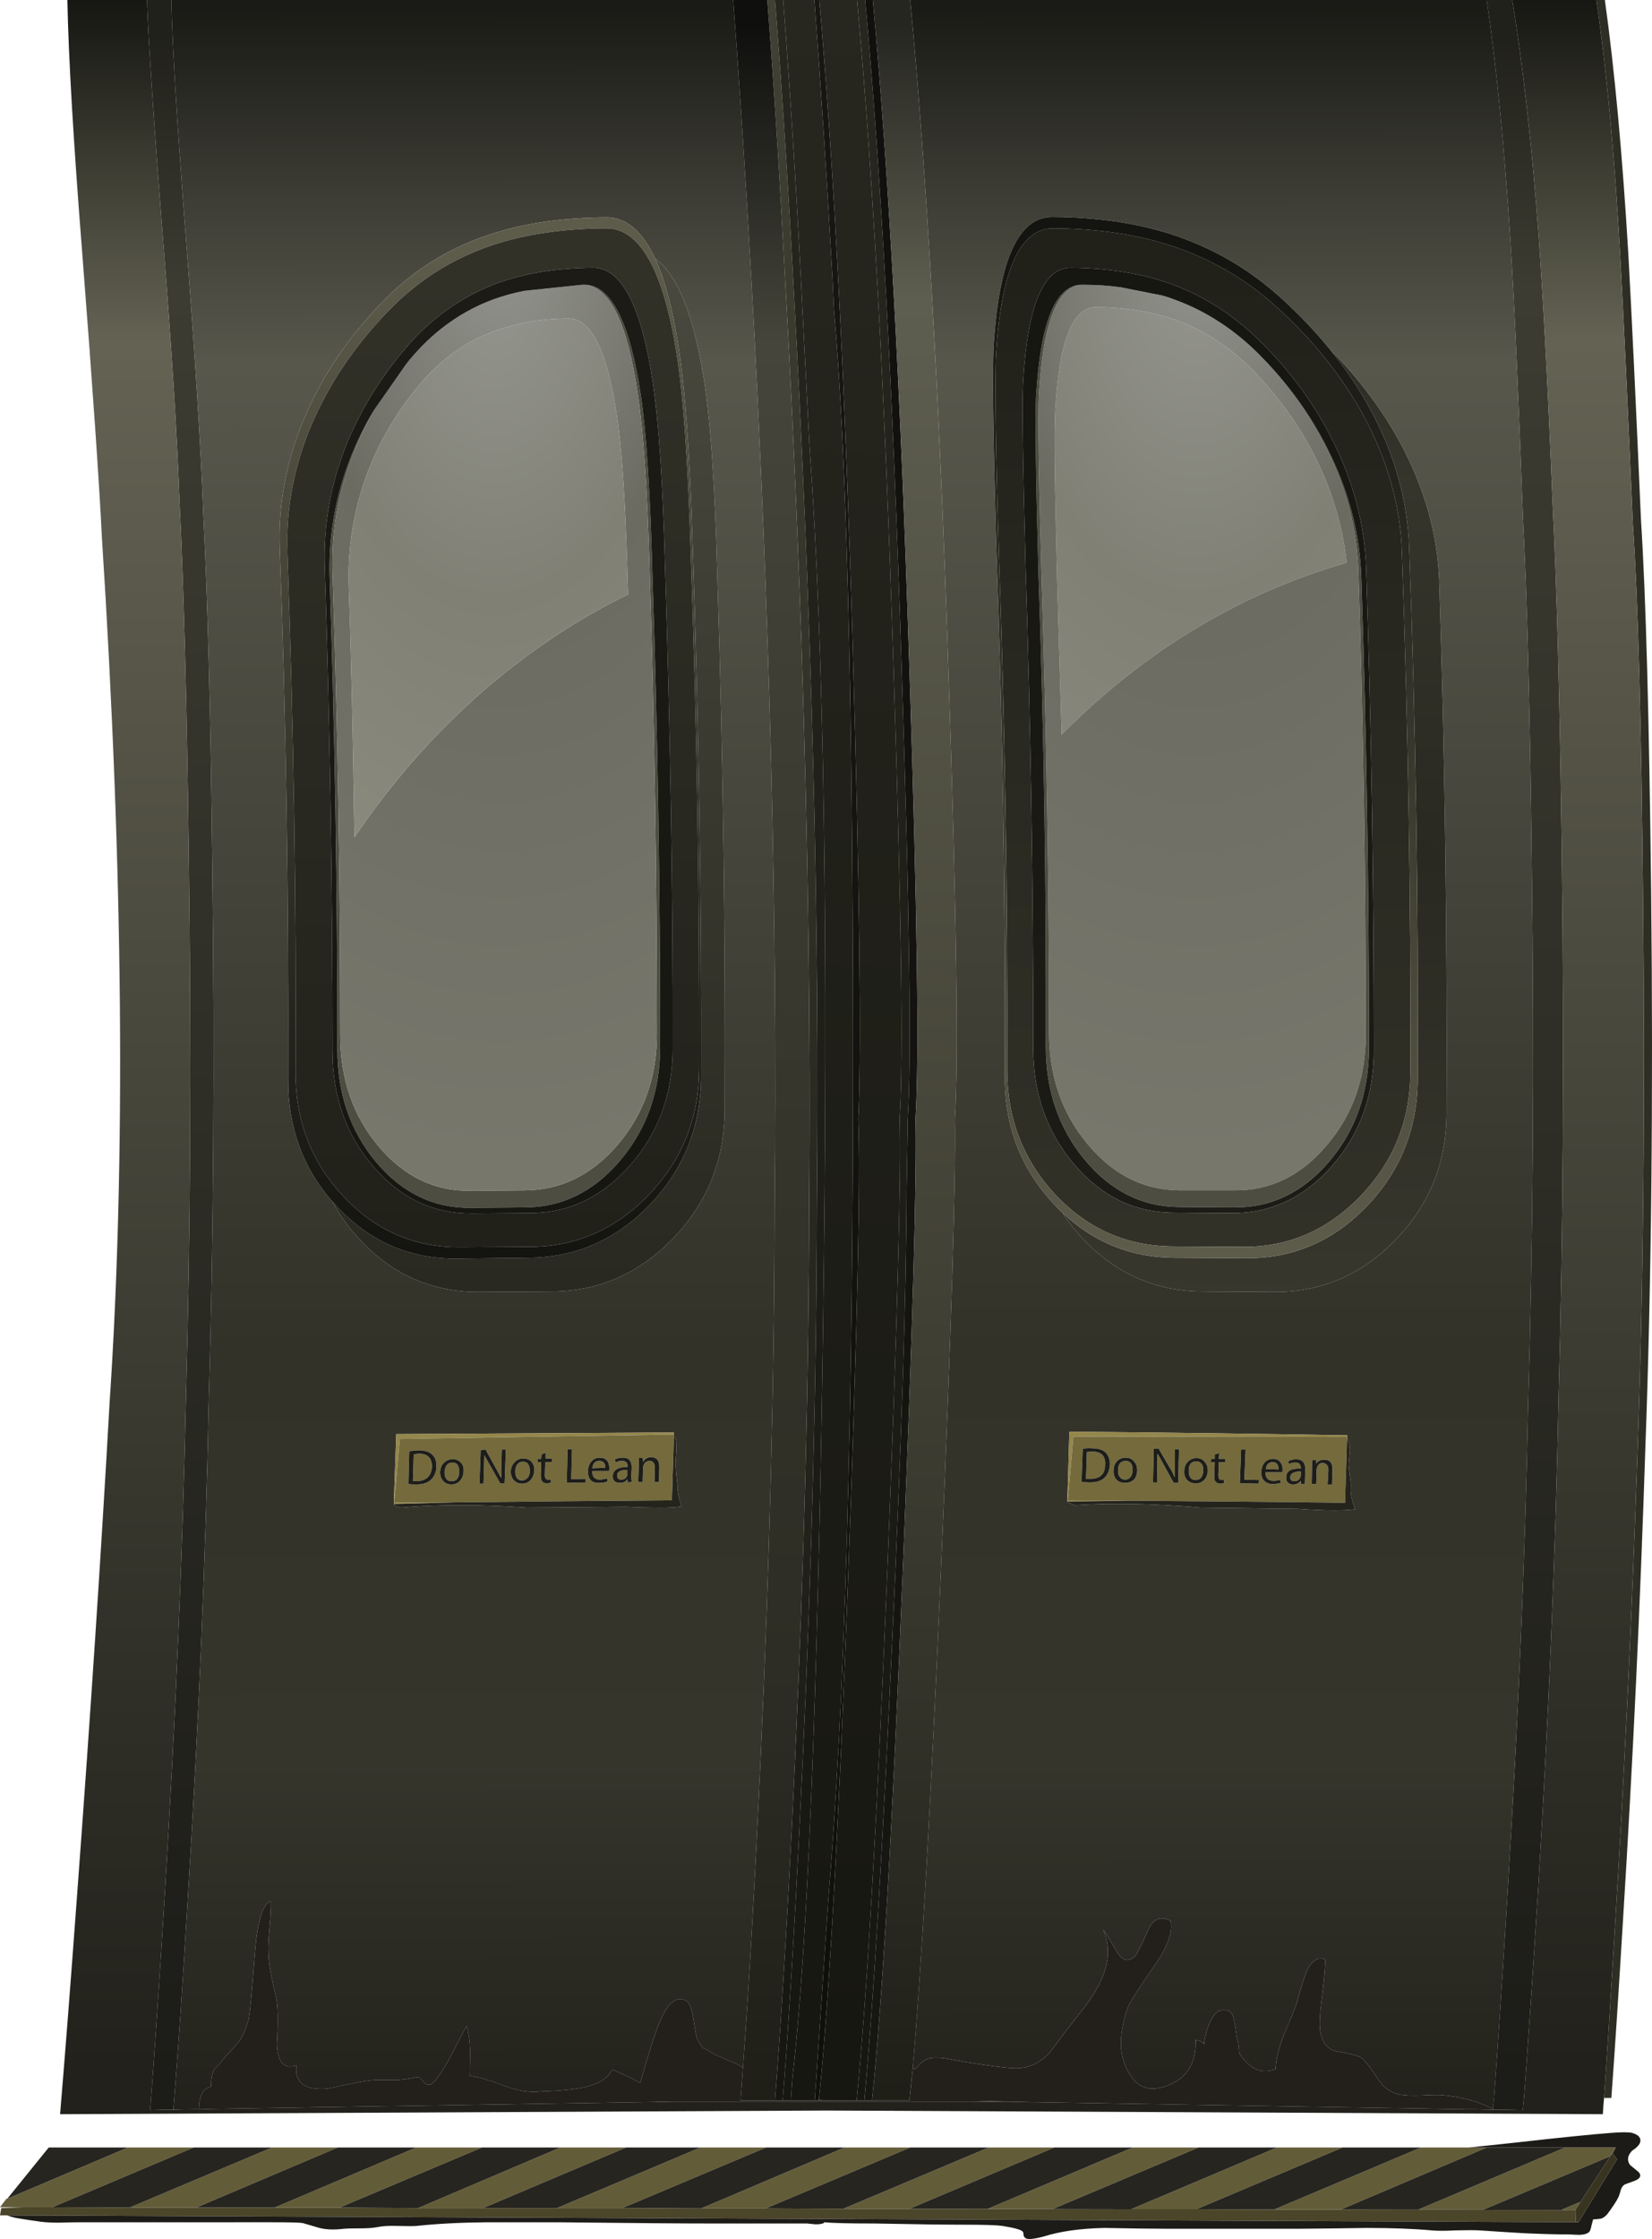 <?xml version="1.0" encoding="iso-8859-1"?>
<!-- Generator: Adobe Illustrator 16.0.0, SVG Export Plug-In . SVG Version: 6.00 Build 0)  -->
<!DOCTYPE svg PUBLIC "-//W3C//DTD SVG 1.1//EN" "http://www.w3.org/Graphics/SVG/1.1/DTD/svg11.dtd">
<svg version="1.1" id="FlashAICB" xmlns="http://www.w3.org/2000/svg" xmlns:xlink="http://www.w3.org/1999/xlink" x="0px" y="0px"
	 width="203.456px" height="275.563px" viewBox="0 0 203.456 275.563" style="enable-background:new 0 0 203.456 275.563;"
	 xml:space="preserve">
<g>
	<g>
		
			<linearGradient id="SVGID_1_" gradientUnits="userSpaceOnUse" x1="4.457" y1="-105.303" x2="256.832" y2="-105.303" gradientTransform="matrix(3.962358e-006 1 -1 -0.001 -1.710877e-004 2.222738e-004)">
			<stop  offset="0" style="stop-color:#21211B"/>
			<stop  offset="0.122" style="stop-color:#3D3C32"/>
			<stop  offset="1" style="stop-color:#1C1C18"/>
		</linearGradient>
		<path style="fill-rule:evenodd;clip-rule:evenodd;fill:url(#SVGID_1_);" d="M183.9,259.65v-0.101h-0.051
			c0.034-0.467,0.084-0.934,0.15-1.399c0.5-6.667,1.05-14.967,1.65-24.9c1.333-21.5,2.183-41.65,2.55-60.45
			c0.6-20,0.75-42.017,0.45-66.05c-0.2-18.5-0.567-32.933-1.101-43.3c-0.533-14.8-1.033-25.883-1.5-33.25
			c-0.733-11.733-1.717-21.8-2.95-30.2h3.15c1.333,8.233,2.417,17.9,3.25,29c0.6,8.433,1.167,19.267,1.7,32.5
			c0.533,10.567,0.916,25.15,1.149,43.75c0.301,24.3,0.167,46.55-0.399,66.75c-0.367,19-1.217,39.35-2.55,61.05
			c-0.634,10-1.2,18.367-1.7,25.101c-0.066,0.533-0.117,1.05-0.15,1.55C186.316,259.667,185.1,259.65,183.9,259.65z M21.1,0
			c0.133,5.9,0.733,15.683,1.8,29.35c1.133,14.533,1.85,25.9,2.15,34.1c0.534,10.367,0.9,24.8,1.1,43.3
			c0.3,24.033,0.15,46.066-0.45,66.1c-0.367,18.767-1.217,38.9-2.55,60.4c-0.633,10.7-1.233,19.5-1.8,26.4
			c-0.934,0-1.883,0.017-2.85,0.05c0.533-6.967,1.133-15.851,1.8-26.65c1.333-21.8,2.2-42.149,2.6-61.05
			c0.567-20.167,0.684-42.417,0.35-66.75C23.017,86.783,22.633,72.2,22.1,61.5c-0.3-8.233-1-19.217-2.1-32.95
			C18.933,14.917,18.3,5.4,18.1,0H21.1z"/>
		
			<linearGradient id="SVGID_2_" gradientUnits="userSpaceOnUse" x1="-272.53" y1="104.95" x2="-1.08" y2="104.95" gradientTransform="matrix(3.683920e-006 -1 1 -0.001 1.775378e-005 -2.660075e-004)">
			<stop  offset="0" style="stop-color:#1C1C16"/>
			<stop  offset="0.204" style="stop-color:#36352C"/>
			<stop  offset="0.392" style="stop-color:#333229"/>
			<stop  offset="0.839" style="stop-color:#57574C"/>
			<stop  offset="0.914" style="stop-color:#3D3D35"/>
			<stop  offset="1" style="stop-color:#1A1A16"/>
		</linearGradient>
		<path style="fill-rule:evenodd;clip-rule:evenodd;fill:url(#SVGID_2_);" d="M119.35,258.65l2.601-0.051
			c1.825,0.025,3.649,0.067,5.475,0.125L119.35,258.65z M24.5,259.6h-0.65c-0.833,0-1.667,0.017-2.5,0.051
			c0.566-6.9,1.167-15.7,1.8-26.4c1.333-21.5,2.184-41.634,2.55-60.4c0.6-20.033,0.75-42.066,0.45-66.1
			c-0.2-18.5-0.566-32.933-1.1-43.3c-0.3-8.2-1.017-19.567-2.15-34.1C21.833,15.683,21.233,5.9,21.1,0h69.2
			c0.8,10.633,1.55,22.183,2.25,34.65c2.267,40.9,3.217,78.817,2.85,113.75c-0.033,21.133-0.617,43.983-1.75,68.55
			c-0.667,14.6-1.383,27.116-2.15,37.55c-0.3-0.233-0.617-0.417-0.95-0.55c-1.867-0.8-2.833-1.233-2.9-1.3
			c-0.4-0.267-0.75-0.467-1.05-0.601c-0.167-0.1-0.417-0.483-0.75-1.149c-0.1-0.233-0.25-1.051-0.45-2.45
			c-0.2-1.2-0.467-1.917-0.8-2.15c-1.3-0.833-2.517,0.267-3.65,3.3c-0.6,1.634-1.3,3.884-2.1,6.75c-0.9-0.5-2.05-1.05-3.45-1.649
			c-0.533,1.166-1.883,1.934-4.05,2.3c-1.167,0.2-2.733,0.333-4.7,0.4c-1.4,0.166-2.917-0.067-4.55-0.7
			c-1.934-0.733-3.35-1.134-4.25-1.2c0.033-1.934,0.05-2.983,0.05-3.15c-0.033-1.166-0.183-2.166-0.45-3
			c-0.267,0.5-0.967,1.834-2.1,4c-1.1,1.967-1.883,3.034-2.35,3.2c-0.333,0.101-0.633-0.033-0.9-0.399
			c-0.3-0.367-0.55-0.534-0.75-0.5c-0.934,0.199-1.817,0.316-2.65,0.35c-0.534,0-1.383,0-2.55,0c-0.633,0-2.566,0.35-5.8,1.05
			c-2.8,0.233-4.083-0.717-3.85-2.85c-1.5,0.5-2.3-0.367-2.4-2.601c0.167-2.833,0.133-4.75-0.1-5.75c-0.3-1.267-0.5-2.183-0.6-2.75
			c-0.2-0.899-0.316-1.833-0.35-2.8c-0.033-0.666,0.017-1.717,0.15-3.149c0.133-1.434,0.183-2.5,0.15-3.2
			c-1,0.399-1.65,2.517-1.95,6.35c-0.367,4.934-0.633,7.7-0.8,8.3c-0.367,1.233-0.767,2.134-1.2,2.7
			c-0.3,0.367-0.883,1.017-1.75,1.95c-0.3,0.434-0.7,0.884-1.2,1.35c-0.3,0.467-0.45,1.2-0.45,2.2
			C25,257.033,24.5,257.967,24.5,259.6z M80.4,258.7c0.6-0.033,1.2-0.05,1.8-0.05h0.85L80.4,258.7z M112.1,0h71
			c1.233,8.4,2.217,18.467,2.95,30.2c0.467,7.367,0.967,18.45,1.5,33.25c0.533,10.367,0.9,24.8,1.101,43.3
			c0.3,24.033,0.149,46.05-0.45,66.05c-0.367,18.8-1.217,38.95-2.55,60.45c-0.601,9.934-1.15,18.233-1.65,24.9
			c-0.066,0.466-0.116,0.933-0.15,1.399c-1.699-0.899-3.783-1.467-6.25-1.7c-0.466-0.033-1.333-0.017-2.6,0.051
			c-1.1,0.033-1.95,0-2.55-0.101c-1.134-0.233-2.033-0.85-2.7-1.85c-0.9-1.4-1.6-2.3-2.1-2.7c-0.334-0.233-1.284-0.483-2.851-0.75
			c-1.133-0.167-1.85-0.9-2.149-2.2c-0.2-0.833-0.15-2.316,0.149-4.45c0.3-2.433,0.434-4,0.4-4.699c-0.934-0.367-1.7,0.149-2.3,1.55
			c-0.334,0.8-0.733,2.083-1.2,3.85c-0.3,0.834-0.816,2.101-1.55,3.8c-0.634,1.567-0.983,3-1.051,4.301
			c-1.366,0.5-2.55,0.233-3.55-0.801c-0.633-0.633-0.95-1.083-0.95-1.35c-0.033-0.733-0.116-1.267-0.25-1.6
			c-0.166-1.167-0.3-1.983-0.399-2.45c-0.167-0.8-0.667-1.15-1.5-1.05c-0.566,0.066-1.066,0.616-1.5,1.649
			c-0.367,0.834-0.584,1.684-0.65,2.55c-0.3-0.333-0.649-0.5-1.05-0.5c0.1,2.7-0.983,4.534-3.25,5.5c-2.2,0.9-3.816,0.467-4.85-1.3
			c-0.7-1.1-1.067-2.3-1.101-3.6c-0.033-1.233,0.217-2.7,0.75-4.4c0.233-0.7,1.351-2.483,3.351-5.35c1.633-2.3,2.3-4.15,2-5.55
			c-1.233-0.634-2.15-0.25-2.75,1.149c-0.9,2.033-1.483,3.15-1.75,3.351c-0.767,0.566-1.45,0.366-2.051-0.601
			c-1.066-1.8-1.649-2.75-1.75-2.85c0.834,1.833,0.801,3.816-0.1,5.95c-0.533,1.333-1.566,2.933-3.1,4.8
			c-0.9,1.133-2.034,2.616-3.4,4.45c-1.2,1.3-2.634,1.933-4.3,1.899c-1.033-0.033-3.017-0.283-5.95-0.75
			c-0.4-0.066-1.233-0.217-2.5-0.45c-1.134-0.166-1.967-0.116-2.5,0.15c-0.366,0.2-0.783,0.566-1.25,1.1
			c-0.134,0-0.25,0.017-0.35,0.051c1.1-12.534,2.267-33.134,3.5-61.801c1.267-29.333,1.833-47.733,1.699-55.2
			c0.467-6.933,0.2-25.383-0.8-55.35C115.667,48.5,114.1,21.067,112.1,0z M130.85,149.25c0.7,1.1,1.517,2.15,2.45,3.15
			c4.066,4.333,9,6.517,14.8,6.55l8.7,0.05c5.834,0.066,10.834-2.05,15-6.35c4.2-4.267,6.316-9.467,6.351-15.601
			c0.1-21.833-0.2-43.667-0.9-65.5c-0.2-5.8-1.8-11.483-4.8-17.05c-2.233-4.1-5.134-7.95-8.7-11.55
			c-1.767-2.167-3.75-4.25-5.95-6.25c-4-3.633-8.55-6.267-13.649-7.9c-4.267-1.367-9.117-2.066-14.551-2.1
			c-4.133,0-6.533,5.2-7.199,15.6c-0.2,2.767-0.101,11.017,0.3,24.75c0.767,21.8,1.116,43.617,1.05,65.45
			c-0.033,6.133,1.983,11.366,6.05,15.7C130.134,148.566,130.483,148.917,130.85,149.25z M131.5,184.8v0.101l0.85,0.35
			c4.534-0.3,9.7-0.2,15.5,0.3l12.101,0.15c3.166,0.233,5.483,0.25,6.95,0.05c-0.4-1-0.584-1.866-0.551-2.6
			c0.034-0.367,0-0.867-0.1-1.5c-0.1-0.7-0.15-1.217-0.15-1.551c0.067-0.699,0.117-1.233,0.15-1.6c0-0.667-0.116-1.134-0.35-1.4
			l0.05-0.449c-11.4-0.2-22.816-0.351-34.25-0.45l-0.25,8.6H131.5z M80.7,31.85c-1.6-3.434-3.617-5.133-6.05-5.1
			c-5.4,0.033-10.167,0.733-14.3,2.1c-4.9,1.6-9.167,4.217-12.8,7.85c-4.133,4.167-7.333,8.733-9.6,13.7
			c-2.534,5.533-3.7,11.217-3.5,17.05c0.767,20.533,1.117,42.35,1.05,65.45c-0.033,5.833,1.783,10.833,5.45,15
			c0.9,1.699,2.05,3.283,3.45,4.75c4.033,4.3,8.967,6.416,14.8,6.35l8.7-0.05c5.833-0.033,10.833-2.217,15-6.55
			c4.2-4.367,6.317-9.617,6.35-15.75c0.1-21.833-0.2-43.65-0.9-65.45c-0.267-11.1-0.833-19.35-1.7-24.75
			C85.383,38.617,83.4,33.75,80.7,31.85z M83,176.8v-0.25v-0.25l-34.2,0.2l-0.3,8.6h0.05c-0.033,0.034-0.033,0.084,0,0.15
			c0.267,0.167,0.567,0.267,0.9,0.3c4.566-0.399,9.716-0.399,15.45,0l12.15-0.1c1.534,0.066,2.684,0.1,3.45,0.1
			c1.433,0.033,2.583-0.017,3.45-0.149c-0.367-1-0.534-1.851-0.5-2.551c-0.167-1.333-0.25-2.366-0.25-3.1
			c0.066-0.667,0.1-1.184,0.1-1.55C83.333,177.5,83.233,177.033,83,176.8z"/>
		<path style="fill-rule:evenodd;clip-rule:evenodd;fill:#2E2E25;" d="M196.6,0h1.051c1.199,8.6,2.166,19.067,2.899,31.4
			c0.4,7.2,0.917,18.067,1.55,32.6c0.601,9.333,1.017,24.583,1.25,45.75c0.267,25.533,0.034,48.217-0.699,68.05
			c-0.634,19.634-1.551,39.05-2.75,58.25c-0.567,9.4-1.051,16.783-1.45,22.15h-0.9c0.367-5.2,0.8-11.967,1.3-20.3
			c1.2-19.367,2.134-38.934,2.801-58.7c0.733-20.101,0.966-42.95,0.699-68.55c-0.199-21.566-0.616-36.95-1.25-46.15
			c-0.633-14.667-1.149-25.617-1.55-32.85C198.85,19.117,197.866,8.567,196.6,0z"/>
		
			<linearGradient id="SVGID_3_" gradientUnits="userSpaceOnUse" x1="-254.255" y1="104.929" x2="2.245" y2="104.929" gradientTransform="matrix(3.898636e-006 -1 1 -0.001 -1.983168e-004 -2.669450e-004)">
			<stop  offset="0" style="stop-color:#22211B"/>
			<stop  offset="0.828" style="stop-color:#636253"/>
			<stop  offset="0.914" style="stop-color:#3B3B31"/>
			<stop  offset="1" style="stop-color:#12120F"/>
		</linearGradient>
		<path style="fill-rule:evenodd;clip-rule:evenodd;fill:url(#SVGID_3_);" d="M197.55,258.2c-0.066,0.7-0.116,1.366-0.149,2
			l-95.601-0.45L7.4,260.2c0.6-7.134,1.3-16.15,2.1-27.05c1.633-21.967,2.967-42.15,4-60.551c2-29.899,1.683-65.383-0.95-106.45
			c-0.333-6.8-1.133-18.367-2.4-34.7C9.05,17.55,8.433,7.067,8.3,0h9.8c0.2,5.4,0.833,14.917,1.9,28.55
			c1.1,13.733,1.8,24.717,2.1,32.95c0.533,10.7,0.917,25.283,1.15,43.75c0.333,24.333,0.217,46.583-0.35,66.75
			c-0.4,18.9-1.267,39.25-2.6,61.05c-0.667,10.8-1.267,19.684-1.8,26.65c0.967-0.033,1.917-0.05,2.85-0.05
			c0.833-0.034,1.667-0.051,2.5-0.051h0.65c0.433,0,0.883-0.017,1.35-0.05l54.55-0.85l2.65-0.05h36.3l8.075,0.074
			c0.608,0.006,1.217,0.014,1.825,0.025l51.6,0.85c0.301,0,0.601,0,0.9,0l2.15,0.051c1.199,0,2.416,0.017,3.649,0.05
			c0.033-0.5,0.084-1.017,0.15-1.55c0.5-6.733,1.066-15.101,1.7-25.101c1.333-21.7,2.183-42.05,2.55-61.05
			c0.566-20.2,0.7-42.45,0.399-66.75c-0.233-18.6-0.616-33.183-1.149-43.75c-0.533-13.233-1.101-24.067-1.7-32.5
			c-0.833-11.1-1.917-20.767-3.25-29h10.35c1.267,8.567,2.25,19.117,2.95,31.65c0.4,7.233,0.917,18.184,1.55,32.85
			c0.634,9.2,1.051,24.583,1.25,46.15c0.267,25.6,0.034,48.45-0.699,68.55c-0.667,19.767-1.601,39.333-2.801,58.7
			C198.35,246.233,197.917,253,197.55,258.2z"/>
		
			<linearGradient id="SVGID_4_" gradientUnits="userSpaceOnUse" x1="9.307" y1="-154.509" x2="252.607" y2="-154.509" gradientTransform="matrix(4.110152e-006 1 -1 -0.004 4.800530e-005 2.364602e-004)">
			<stop  offset="0" style="stop-color:#1C1C16"/>
			<stop  offset="0.204" style="stop-color:#36352C"/>
			<stop  offset="0.392" style="stop-color:#292921"/>
			<stop  offset="1" style="stop-color:#4F4F44"/>
		</linearGradient>
		<path style="fill-rule:evenodd;clip-rule:evenodd;fill:url(#SVGID_4_);" d="M163.75,42.95c3.566,3.6,6.467,7.45,8.7,11.55
			c3,5.567,4.6,11.25,4.8,17.05c0.7,21.833,1,43.667,0.9,65.5c-0.034,6.134-2.15,11.334-6.351,15.601
			c-4.166,4.3-9.166,6.416-15,6.35l-8.7-0.05c-5.8-0.033-10.733-2.217-14.8-6.55c-0.934-1-1.75-2.051-2.45-3.15
			c3.867,3.667,8.467,5.517,13.801,5.55l8.699,0.05c5.801,0.067,10.784-2.05,14.95-6.35c4.167-4.333,6.267-9.55,6.3-15.65
			c0.101-21.833-0.25-43.667-1.05-65.5c-0.2-5.8-1.8-11.467-4.8-17C167.35,47.783,165.684,45.317,163.75,42.95z"/>
		
			<radialGradient id="SVGID_5_" cx="-147.514" cy="-32.15" r="63.175" gradientTransform="matrix(-1 0 0.006 -1.73 0.083 -23.486)" gradientUnits="userSpaceOnUse">
			<stop  offset="0" style="stop-color:#94958E"/>
			<stop  offset="0.38" style="stop-color:#808075"/>
			<stop  offset="1" style="stop-color:#919183"/>
		</radialGradient>
		<path style="fill-rule:evenodd;clip-rule:evenodd;fill:url(#SVGID_5_);" d="M162.1,56.5c2.034,4.133,3.284,8.383,3.75,12.75
			c-13.166,3.8-24.866,10.85-35.1,21.15l-0.55-18.8c-0.3-11.733-0.384-18.667-0.25-20.8c0.434-8.7,2.116-13.033,5.05-13
			c3.833,0.034,7.25,0.617,10.25,1.75c3.566,1.367,6.767,3.567,9.6,6.6C157.816,49.283,160.233,52.733,162.1,56.5z"/>
		
			<radialGradient id="SVGID_6_" cx="-147.659" cy="-29.15" r="68.987" gradientTransform="matrix(-1 0 0.006 -1.649 0.071 -18.924)" gradientUnits="userSpaceOnUse">
			<stop  offset="0" style="stop-color:#94958E"/>
			<stop  offset="0.38" style="stop-color:#6B6B62"/>
			<stop  offset="1" style="stop-color:#77776C"/>
		</radialGradient>
		<path style="fill-rule:evenodd;clip-rule:evenodd;fill:url(#SVGID_6_);" d="M133.25,35.05c0.066,0,0.134,0,0.2,0
			c1.566,0,3.083,0.1,4.55,0.3l5.05,1c4.601,1.367,8.617,3.816,12.05,7.35c3.534,3.6,6.351,7.55,8.45,11.85
			c2.334,4.8,3.584,9.733,3.75,14.8c0.601,19,0.9,38,0.9,57c0,5.333-1.601,9.867-4.8,13.6c-3.167,3.767-6.983,5.616-11.45,5.55h-6.7
			c-4.434-0.033-8.217-1.95-11.35-5.75c-3.134-3.767-4.7-8.317-4.7-13.65c0-17.934-0.316-36.934-0.95-57
			c-0.333-11.934-0.434-19.117-0.3-21.55C128.45,39.717,130.217,35.217,133.25,35.05z M162.1,56.5
			c-1.866-3.767-4.283-7.217-7.25-10.35c-2.833-3.033-6.033-5.233-9.6-6.6c-3-1.133-6.417-1.716-10.25-1.75
			c-2.934-0.033-4.616,4.3-5.05,13c-0.134,2.133-0.05,9.067,0.25,20.8l0.55,18.8c10.233-10.3,21.934-17.35,35.1-21.15
			C165.384,64.883,164.134,60.633,162.1,56.5z"/>
		<path style="fill-rule:evenodd;clip-rule:evenodd;fill:#4E4D41;" d="M143.05,36.35c0.533,0.133,1.05,0.3,1.55,0.5
			c3.967,1.433,7.534,3.767,10.7,7c3.601,3.667,6.45,7.7,8.55,12.1c2.367,4.9,3.634,9.933,3.801,15.1
			c0.633,18.8,0.949,38.15,0.949,58.05c-0.033,5.433-1.666,10.05-4.899,13.85s-7.134,5.684-11.7,5.649l-6.8-0.05
			c-4.533-0.033-8.4-1.967-11.601-5.8c-3.199-3.867-4.8-8.517-4.8-13.95c0.066-19.333-0.233-38.683-0.899-58.05
			c-0.334-12.1-0.434-19.417-0.301-21.95c0.534-9.2,2.417-13.783,5.65-13.75c-3.033,0.167-4.8,4.667-5.3,13.5
			c-0.134,2.434-0.033,9.617,0.3,21.55c0.634,20.066,0.95,39.066,0.95,57c0,5.333,1.566,9.883,4.7,13.65
			c3.133,3.8,6.916,5.717,11.35,5.75h6.7c4.467,0.066,8.283-1.783,11.45-5.55c3.199-3.733,4.8-8.267,4.8-13.6c0-19-0.3-38-0.9-57
			c-0.166-5.067-1.416-10-3.75-14.8c-2.1-4.3-4.916-8.25-8.45-11.85C151.667,40.167,147.65,37.717,143.05,36.35z M71.95,35.05
			c3.3-0.033,5.633,4.567,7,13.8c0.667,4.633,1.133,11.95,1.4,21.95c0.633,18.867,0.95,38.217,0.95,58.05
			c0,5.433-1.633,10.083-4.9,13.95c-3.233,3.834-7.133,5.767-11.7,5.8l-6.8,0.051c-4.533,0.033-8.4-1.851-11.6-5.65
			c-3.167-3.8-4.75-8.417-4.75-13.85c0-19.833-0.316-39.183-0.95-58.05c-0.167-5.167,0.733-10.2,2.7-15.1
			c0.767-1.9,1.684-3.733,2.75-5.5c-0.933,1.633-1.75,3.333-2.45,5.1c-1.934,4.8-2.817,9.75-2.65,14.85
			c0.633,18.466,0.95,37.45,0.95,56.95c0,5.367,1.567,9.917,4.7,13.65c3.133,3.733,6.917,5.566,11.35,5.5l6.7-0.05
			c4.467-0.033,8.3-1.934,11.5-5.7c3.2-3.8,4.783-8.367,4.75-13.7c0-19-0.3-37.983-0.9-56.95c-0.267-9.767-0.75-16.967-1.45-21.6
			C77.283,39.75,75.083,35.25,71.95,35.05z"/>
		<linearGradient id="SVGID_7_" gradientUnits="userSpaceOnUse" x1="147.459" y1="148.662" x2="147.672" y2="37.437">
			<stop  offset="0" style="stop-color:#1C1B16"/>
			<stop  offset="1" style="stop-color:#171712"/>
		</linearGradient>
		<path style="fill-rule:evenodd;clip-rule:evenodd;fill:url(#SVGID_7_);" d="M133.25,35.05c-3.233-0.033-5.116,4.55-5.65,13.75
			c-0.133,2.534-0.033,9.85,0.301,21.95c0.666,19.367,0.966,38.717,0.899,58.05c0,5.434,1.601,10.083,4.8,13.95
			c3.2,3.833,7.067,5.767,11.601,5.8l6.8,0.05c4.566,0.034,8.467-1.85,11.7-5.649s4.866-8.417,4.899-13.85
			c0-19.9-0.316-39.25-0.949-58.05c-0.167-5.167-1.434-10.2-3.801-15.1c-2.1-4.4-4.949-8.434-8.55-12.1
			c-3.166-3.233-6.733-5.567-10.7-7c-0.5-0.2-1.017-0.367-1.55-0.5l-5.05-1c-1.467-0.2-2.983-0.3-4.55-0.3
			C133.384,35.05,133.316,35.05,133.25,35.05z M164.2,54.35c2.5,5.033,3.85,10.2,4.05,15.5c0.634,19.3,0.95,39.117,0.95,59.45
			c0,5.534-1.717,10.267-5.15,14.2c-3.434,3.9-7.55,5.833-12.35,5.8l-7.2-0.05c-4.8-0.033-8.866-2.017-12.2-5.95
			c-3.366-3.934-5.05-8.7-5.05-14.3c0-20.333-0.316-40.15-0.95-59.45c-0.333-12.633-0.434-20.133-0.3-22.5
			c0.533-9.433,2.5-14.133,5.9-14.1c4.466,0.033,8.483,0.667,12.05,1.9c4.166,1.467,7.916,3.85,11.25,7.15
			C159,45.767,162,49.883,164.2,54.35z"/>
		<linearGradient id="SVGID_8_" gradientUnits="userSpaceOnUse" x1="148.025" y1="152.775" x2="148.263" y2="32.926">
			<stop  offset="0" style="stop-color:#323128"/>
			<stop  offset="1" style="stop-color:#21211A"/>
		</linearGradient>
		<path style="fill-rule:evenodd;clip-rule:evenodd;fill:url(#SVGID_8_);" d="M167.95,51.2c2.934,5.433,4.5,10.983,4.7,16.65
			c0.767,21.367,1.116,42.733,1.05,64.1c-0.033,5.966-2.084,11.05-6.15,15.25c-4.066,4.233-8.934,6.316-14.6,6.25l-8.5-0.05
			c-5.7-0.034-10.533-2.167-14.5-6.4c-3.967-4.267-5.934-9.4-5.9-15.4c0.066-21.333-0.283-42.684-1.05-64.05
			c-0.4-13.4-0.5-21.483-0.3-24.25c0.633-10.167,2.983-15.233,7.05-15.2c5.3,0.033,10.033,0.717,14.2,2.05
			c4.967,1.567,9.416,4.133,13.35,7.7C161.767,41.917,165.316,46.367,167.95,51.2z M164.2,54.35c-2.2-4.467-5.2-8.583-9-12.35
			c-3.334-3.3-7.084-5.683-11.25-7.15c-3.566-1.233-7.584-1.867-12.05-1.9c-3.4-0.034-5.367,4.667-5.9,14.1
			c-0.134,2.367-0.033,9.867,0.3,22.5c0.634,19.3,0.95,39.117,0.95,59.45c0,5.6,1.684,10.366,5.05,14.3
			c3.334,3.934,7.4,5.917,12.2,5.95l7.2,0.05c4.8,0.033,8.916-1.899,12.35-5.8c3.434-3.934,5.15-8.667,5.15-14.2
			c0-20.333-0.316-40.15-0.95-59.45C168.05,64.55,166.7,59.383,164.2,54.35z"/>
		<linearGradient id="SVGID_9_" gradientUnits="userSpaceOnUse" x1="148.328" y1="154.15" x2="148.566" y2="31.651">
			<stop  offset="0" style="stop-color:#5D5B4A"/>
			<stop  offset="1" style="stop-color:#141410"/>
		</linearGradient>
		<path style="fill-rule:evenodd;clip-rule:evenodd;fill:url(#SVGID_9_);" d="M130.85,149.25c-0.366-0.333-0.716-0.684-1.05-1.05
			c-4.066-4.334-6.083-9.567-6.05-15.7c0.066-21.833-0.283-43.65-1.05-65.45c-0.4-13.733-0.5-21.983-0.3-24.75
			c0.666-10.4,3.066-15.6,7.199-15.6c5.434,0.033,10.284,0.733,14.551,2.1c5.1,1.633,9.649,4.267,13.649,7.9
			c2.2,2,4.184,4.083,5.95,6.25c1.934,2.367,3.6,4.833,5,7.4c3,5.533,4.6,11.2,4.8,17c0.8,21.833,1.15,43.667,1.05,65.5
			c-0.033,6.1-2.133,11.317-6.3,15.65c-4.166,4.3-9.149,6.417-14.95,6.35l-8.699-0.05
			C139.316,154.767,134.717,152.917,130.85,149.25z M167.95,51.2c-2.634-4.833-6.184-9.284-10.65-13.35
			c-3.934-3.567-8.383-6.133-13.35-7.7c-4.167-1.333-8.9-2.017-14.2-2.05c-4.066-0.033-6.417,5.033-7.05,15.2
			c-0.2,2.767-0.101,10.85,0.3,24.25c0.767,21.367,1.116,42.717,1.05,64.05c-0.033,6,1.934,11.133,5.9,15.4
			c3.967,4.233,8.8,6.366,14.5,6.4l8.5,0.05c5.666,0.066,10.533-2.017,14.6-6.25c4.066-4.2,6.117-9.284,6.15-15.25
			c0.066-21.367-0.283-42.733-1.05-64.1C172.45,62.183,170.884,56.633,167.95,51.2z"/>
		<path style="fill-rule:evenodd;clip-rule:evenodd;fill:#94874C;" d="M139.2,184.7c-2.467,0.033-5.033,0.066-7.7,0.1h-0.05
			l0.25-8.6c11.434,0.1,22.85,0.25,34.25,0.45l-0.05,0.449v-0.25l-33.7-0.05l-0.7,7.851C134.066,184.65,136.634,184.667,139.2,184.7
			z M83,176.55l-33.75,0.55l-0.7,7.851c2.534-0.033,5.067-0.05,7.6-0.05c-2.433,0.066-4.967,0.133-7.6,0.199H48.5l0.3-8.6l34.2-0.2
			V176.55z"/>
		<path style="fill-rule:evenodd;clip-rule:evenodd;fill:#746A3C;" d="M165.9,177.1l-0.25,7.851
			c-8.801-0.101-17.617-0.184-26.45-0.25c-2.566-0.033-5.134-0.05-7.7-0.05l0.7-7.851l33.7,0.05V177.1z M162.9,180.05
			c0.466,0.033,0.699,0.334,0.699,0.9l-0.1,1.75h0.55l0.05-1.8c0.034-0.834-0.3-1.25-1-1.25c-0.466,0-0.8,0.166-1,0.5v-0.45h-0.5
			l-0.05,2.95h0.55l0.051-1.801l0.05-0.25C162.333,180.233,162.566,180.05,162.9,180.05z M55.6,182.3
			c-0.567,0-0.85-0.383-0.85-1.149c0.067-0.767,0.383-1.15,0.95-1.15c0.566,0,0.85,0.366,0.85,1.1
			C56.55,181.9,56.233,182.3,55.6,182.3z M54.65,180.05c-0.267,0.267-0.417,0.65-0.45,1.15c0,0.434,0.133,0.8,0.4,1.1
			c0.267,0.267,0.6,0.4,1,0.4s0.733-0.134,1-0.4c0.3-0.3,0.467-0.7,0.5-1.2c0.033-0.466-0.083-0.833-0.35-1.1
			c-0.267-0.3-0.617-0.434-1.05-0.4C55.3,179.6,54.95,179.75,54.65,180.05z M53.2,179c-0.333-0.333-0.883-0.5-1.65-0.5l-1.15,0.1
			l-0.1,4.051c0.167,0.033,0.483,0.05,0.95,0.05c0.833,0,1.45-0.2,1.85-0.601c0.433-0.433,0.65-0.983,0.65-1.649
			C53.75,179.783,53.567,179.3,53.2,179z M50.95,179l0.6-0.1c1.1,0,1.65,0.533,1.65,1.6c-0.067,1.134-0.684,1.733-1.85,1.8
			l-0.5-0.05L50.95,179z M59.8,178.4l-0.6,0.05l-0.15,4.149h0.5l0.1-3.5l1.95,3.45h0.55l0.15-4.149h-0.5l-0.05,1.75
			c-0.033,0.6-0.033,1.166,0,1.699H61.7L59.8,178.4z M56.15,184.9c-2.533,0-5.066,0.017-7.6,0.05l0.7-7.851L83,176.55v0.25
			l-0.25,7.851C73.883,184.717,65.017,184.8,56.15,184.9z M147.35,179.85c0.567,0.034,0.851,0.417,0.851,1.15
			c-0.066,0.767-0.384,1.15-0.95,1.15s-0.85-0.384-0.85-1.15S146.717,179.85,147.35,179.85z M146.3,179.9
			c-0.3,0.3-0.45,0.683-0.45,1.149c-0.033,0.434,0.084,0.8,0.351,1.101c0.267,0.267,0.6,0.399,1,0.399
			c0.399,0.033,0.75-0.083,1.05-0.35s0.467-0.667,0.5-1.2c0-0.467-0.134-0.833-0.4-1.1c-0.233-0.301-0.566-0.45-1-0.45
			C146.95,179.45,146.6,179.6,146.3,179.9z M142.7,178.3H142.1l-0.1,4.15h0.5l0.05-3.45l0.05-0.05l1.95,3.55h0.55l0.101-4.15h-0.5
			v3.4l-0.05,0.05c-0.134-0.399-0.367-0.85-0.7-1.35L142.7,178.3z M150.15,178.85L149.6,179v0.55h-0.449l-0.051,0.4h0.5l-0.05,1.649
			c-0.033,0.367,0.017,0.617,0.15,0.75c0.166,0.167,0.366,0.25,0.6,0.25l0.45-0.05v-0.45l-0.3,0.051c-0.267,0-0.4-0.2-0.4-0.601
			l0.05-1.6h0.801v-0.4H150.1L150.15,178.85z M160.2,180.7v0.05c-1.2-0.066-1.8,0.3-1.8,1.1c-0.034,0.233,0.033,0.434,0.199,0.601
			c0.167,0.166,0.384,0.25,0.65,0.25c0.4,0,0.717-0.15,0.95-0.45l0.05,0.4h0.45l0.05-1.851c0-0.8-0.366-1.2-1.1-1.2
			c-0.4,0-0.733,0.084-1,0.25l0.1,0.351c0.167-0.134,0.434-0.2,0.8-0.2C159.983,180,160.2,180.233,160.2,180.7z M160.2,181.65
			l-0.05,0.149c-0.134,0.334-0.384,0.5-0.75,0.5c-0.334,0-0.5-0.166-0.5-0.5c0.033-0.467,0.466-0.7,1.3-0.7V181.65z M155.75,180
			c-0.267,0.3-0.4,0.684-0.4,1.15c-0.033,0.466,0.084,0.833,0.351,1.1s0.616,0.4,1.05,0.4c0.267,0,0.6-0.051,1-0.15l-0.1-0.4
			c-0.2,0.101-0.467,0.15-0.801,0.15c-0.666,0-1-0.35-1-1.05h2.101v-0.25c0.033-0.334-0.033-0.634-0.2-0.9
			c-0.2-0.333-0.517-0.5-0.95-0.5S156.017,179.7,155.75,180z M155.9,180.8c0.066-0.566,0.35-0.85,0.85-0.85
			c0.467,0,0.7,0.3,0.7,0.899L155.9,180.8z M153.4,178.4h-0.551l-0.149,4.149l2.3,0.05l0.05-0.449l-1.8-0.051L153.4,178.4z
			 M137.7,180.95c0-0.767,0.316-1.15,0.95-1.15c0.566,0,0.85,0.384,0.85,1.15c-0.066,0.767-0.384,1.149-0.95,1.149
			c-0.267,0-0.483-0.116-0.649-0.35C137.733,181.55,137.667,181.283,137.7,180.95z M140.05,180.95c0-0.467-0.133-0.834-0.399-1.101
			c-0.233-0.3-0.567-0.449-1-0.449c-0.434,0-0.784,0.133-1.051,0.399c-0.3,0.3-0.449,0.684-0.449,1.15
			c-0.034,0.467,0.083,0.85,0.35,1.149c0.267,0.267,0.6,0.4,1,0.4C139.5,182.5,140.017,181.983,140.05,180.95z M136.15,178.75
			c-0.334-0.333-0.884-0.5-1.65-0.5c-0.333-0.033-0.717-0.017-1.15,0.05L133.2,182.4l1,0.05c0.833,0,1.45-0.2,1.85-0.601
			c0.367-0.333,0.584-0.866,0.65-1.6C136.7,179.616,136.517,179.116,136.15,178.75z M133.85,178.7l0.65-0.05
			c1.134,0,1.667,0.533,1.6,1.6c0,1.167-0.6,1.75-1.8,1.75h-0.55L133.85,178.7z M64.3,182.2c-0.566,0-0.85-0.384-0.85-1.15
			c0.066-0.767,0.383-1.149,0.95-1.149c0.567,0,0.85,0.383,0.85,1.149c0,0.334-0.083,0.601-0.25,0.8
			C64.8,182.083,64.567,182.2,64.3,182.2z M64.45,179.5c-0.434,0-0.784,0.15-1.05,0.45c-0.3,0.267-0.467,0.649-0.5,1.149
			c0,0.434,0.133,0.801,0.4,1.101c0.267,0.267,0.6,0.399,1,0.399c0.4,0,0.733-0.133,1-0.399c0.3-0.3,0.467-0.7,0.5-1.2
			c0.034-0.434-0.083-0.8-0.35-1.1C65.217,179.634,64.883,179.5,64.45,179.5z M67.2,178.8l-0.5,0.2l-0.05,0.55H66.2v0.4h0.45
			l-0.05,1.6c0,0.4,0.066,0.667,0.2,0.8c0.1,0.134,0.284,0.2,0.55,0.2l0.5-0.05v-0.4H67.5c-0.267,0-0.4-0.183-0.4-0.55l0.05-1.6h0.8
			v-0.45H67.2V178.8z M76.5,182.1c-0.333,0-0.5-0.166-0.5-0.5c0-0.466,0.417-0.699,1.25-0.699v0.699
			C77.117,181.934,76.867,182.1,76.5,182.1z M80,179.8c0.433,0,0.65,0.3,0.65,0.9l-0.05,1.7h0.55l0.05-1.75
			c0.033-0.867-0.3-1.301-1-1.301c-0.467,0-0.8,0.2-1,0.601l-0.05-0.5H78.7l-0.1,2.95h0.55l0.05-1.801l0.05-0.25
			C79.383,179.983,79.633,179.8,80,179.8z M72.1,182.45V182l-1.75,0.05l0.1-3.7H69.9l-0.1,4.15L72.1,182.45z M73.8,179.8
			c0.5,0,0.75,0.283,0.75,0.851l-1.6,0.05C73.017,180.1,73.3,179.8,73.8,179.8z M75,181.05l0.05-0.25c0-0.934-0.4-1.399-1.2-1.399
			c-0.4,0-0.733,0.149-1,0.449c-0.267,0.301-0.417,0.684-0.45,1.15c0,1.066,0.483,1.566,1.45,1.5c0.4,0,0.733-0.066,1-0.2l-0.1-0.35
			c-0.4,0.1-0.683,0.149-0.85,0.149c-0.667,0-0.983-0.35-0.95-1.05H75z M75.7,179.65l0.15,0.35c0.167-0.134,0.417-0.2,0.75-0.2
			c0.467,0,0.7,0.217,0.7,0.65l-0.05,0.1c-1.133,0-1.733,0.367-1.8,1.101c0,0.566,0.3,0.85,0.9,0.85c0.433,0,0.733-0.15,0.9-0.45
			l0.05,0.4l0.5-0.05l-0.05-0.7l0.05-1.101c0-0.8-0.367-1.199-1.1-1.199C76.3,179.4,75.967,179.483,75.7,179.65z"/>
		<path style="fill-rule:evenodd;clip-rule:evenodd;fill:#24241D;" d="M139.2,184.7c8.833,0.066,17.649,0.149,26.45,0.25l0.25-7.851
			c0.233,0.267,0.35,0.733,0.35,1.4c-0.033,0.366-0.083,0.9-0.15,1.6c0,0.334,0.051,0.851,0.15,1.551c0.1,0.633,0.134,1.133,0.1,1.5
			c-0.033,0.733,0.15,1.6,0.551,2.6c-1.467,0.2-3.784,0.184-6.95-0.05l-12.101-0.15c-5.8-0.5-10.966-0.6-15.5-0.3l-0.85-0.35V184.8
			C134.167,184.767,136.733,184.733,139.2,184.7z M48.55,185.1c2.633-0.066,5.167-0.133,7.6-0.199
			c8.867-0.101,17.733-0.184,26.6-0.25L83,176.8c0.233,0.233,0.333,0.7,0.3,1.4c0,0.366-0.033,0.883-0.1,1.55
			c0,0.733,0.083,1.767,0.25,3.1c-0.034,0.7,0.133,1.551,0.5,2.551c-0.867,0.133-2.017,0.183-3.45,0.149
			c-0.767,0-1.917-0.033-3.45-0.1l-12.15,0.1c-5.733-0.399-10.883-0.399-15.45,0c-0.333-0.033-0.633-0.133-0.9-0.3
			C48.517,185.184,48.517,185.134,48.55,185.1z"/>
		<path style="fill-rule:evenodd;clip-rule:evenodd;fill:#1D1D19;" d="M162.9,180.05c-0.334,0-0.567,0.184-0.7,0.55l-0.05,0.25
			l-0.051,1.801h-0.55l0.05-2.95h0.5v0.45c0.2-0.334,0.534-0.5,1-0.5c0.7,0,1.034,0.416,1,1.25l-0.05,1.8h-0.55l0.1-1.75
			C163.6,180.384,163.366,180.083,162.9,180.05z M59.8,178.4l1.9,3.449h0.05c-0.033-0.533-0.033-1.1,0-1.699l0.05-1.75h0.5
			l-0.15,4.149H61.6l-1.95-3.45l-0.1,3.5h-0.5l0.15-4.149L59.8,178.4z M50.95,179l-0.1,3.25l0.5,0.05
			c1.167-0.066,1.783-0.666,1.85-1.8c0-1.066-0.55-1.6-1.65-1.6L50.95,179z M53.2,179c0.367,0.3,0.55,0.783,0.55,1.45
			c0,0.666-0.217,1.217-0.65,1.649c-0.4,0.4-1.017,0.601-1.85,0.601c-0.467,0-0.783-0.017-0.95-0.05l0.1-4.051l1.15-0.1
			C52.317,178.5,52.867,178.667,53.2,179z M54.65,180.05c0.3-0.3,0.65-0.45,1.05-0.45c0.433-0.033,0.783,0.101,1.05,0.4
			c0.267,0.267,0.383,0.634,0.35,1.1c-0.033,0.5-0.2,0.9-0.5,1.2c-0.267,0.267-0.6,0.4-1,0.4s-0.733-0.134-1-0.4
			c-0.267-0.3-0.4-0.666-0.4-1.1C54.233,180.7,54.383,180.316,54.65,180.05z M55.6,182.3c0.633,0,0.95-0.399,0.95-1.2
			c0-0.733-0.283-1.1-0.85-1.1c-0.567,0-0.883,0.384-0.95,1.15C54.75,181.917,55.033,182.3,55.6,182.3z M75.7,179.65
			c0.267-0.167,0.6-0.25,1-0.25c0.733,0,1.1,0.399,1.1,1.199l-0.05,1.101l0.05,0.7l-0.5,0.05l-0.05-0.4
			c-0.167,0.3-0.467,0.45-0.9,0.45c-0.6,0-0.9-0.283-0.9-0.85c0.066-0.733,0.667-1.101,1.8-1.101l0.05-0.1
			c0-0.434-0.233-0.65-0.7-0.65c-0.333,0-0.583,0.066-0.75,0.2L75.7,179.65z M75,181.05h-2.05c-0.034,0.7,0.283,1.05,0.95,1.05
			c0.167,0,0.45-0.05,0.85-0.149l0.1,0.35c-0.267,0.134-0.6,0.2-1,0.2c-0.967,0.066-1.45-0.434-1.45-1.5
			c0.033-0.467,0.184-0.85,0.45-1.15c0.267-0.3,0.6-0.449,1-0.449c0.8,0,1.2,0.466,1.2,1.399L75,181.05z M73.8,179.8
			c-0.5,0-0.783,0.3-0.85,0.9l1.6-0.05C74.55,180.083,74.3,179.8,73.8,179.8z M72.1,182.45l-2.3,0.05l0.1-4.15h0.55l-0.1,3.7
			L72.1,182V182.45z M80,179.8c-0.367,0-0.617,0.184-0.75,0.55l-0.05,0.25l-0.05,1.801H78.6l0.1-2.95h0.45l0.05,0.5
			c0.2-0.4,0.533-0.601,1-0.601c0.7,0,1.033,0.434,1,1.301l-0.05,1.75H80.6l0.05-1.7C80.65,180.1,80.433,179.8,80,179.8z
			 M76.5,182.1c0.367,0,0.617-0.166,0.75-0.5V180.9c-0.833,0-1.25,0.233-1.25,0.699C76,181.934,76.167,182.1,76.5,182.1z
			 M67.2,178.8v0.7h0.75v0.45h-0.8l-0.05,1.6c0,0.367,0.133,0.55,0.4,0.55h0.35v0.4l-0.5,0.05c-0.267,0-0.45-0.066-0.55-0.2
			c-0.133-0.133-0.2-0.399-0.2-0.8l0.05-1.6H66.2v-0.4h0.45L66.7,179L67.2,178.8z M64.45,179.5c0.433,0,0.767,0.134,1,0.4
			c0.267,0.3,0.383,0.666,0.35,1.1c-0.033,0.5-0.2,0.9-0.5,1.2c-0.267,0.267-0.6,0.399-1,0.399c-0.4,0-0.733-0.133-1-0.399
			c-0.267-0.3-0.4-0.667-0.4-1.101c0.033-0.5,0.2-0.883,0.5-1.149C63.667,179.65,64.017,179.5,64.45,179.5z M64.3,182.2
			c0.267,0,0.5-0.117,0.7-0.351c0.167-0.199,0.25-0.466,0.25-0.8c0-0.767-0.283-1.149-0.85-1.149c-0.566,0-0.883,0.383-0.95,1.149
			C63.45,181.816,63.733,182.2,64.3,182.2z M133.85,178.7l-0.1,3.3h0.55c1.2,0,1.8-0.583,1.8-1.75c0.067-1.066-0.466-1.6-1.6-1.6
			L133.85,178.7z M136.15,178.75c0.366,0.366,0.55,0.866,0.55,1.5c-0.066,0.733-0.283,1.267-0.65,1.6
			c-0.399,0.4-1.017,0.601-1.85,0.601l-1-0.05l0.149-4.101c0.434-0.066,0.817-0.083,1.15-0.05
			C135.267,178.25,135.816,178.417,136.15,178.75z M140.05,180.95c-0.033,1.033-0.55,1.55-1.55,1.55c-0.4,0-0.733-0.134-1-0.4
			c-0.267-0.3-0.384-0.683-0.35-1.149c0-0.467,0.149-0.851,0.449-1.15c0.267-0.267,0.617-0.399,1.051-0.399
			c0.433,0,0.767,0.149,1,0.449C139.917,180.116,140.05,180.483,140.05,180.95z M137.7,180.95c-0.033,0.333,0.033,0.6,0.2,0.8
			c0.166,0.233,0.383,0.35,0.649,0.35c0.566,0,0.884-0.383,0.95-1.149c0-0.767-0.283-1.15-0.85-1.15
			C138.017,179.8,137.7,180.184,137.7,180.95z M153.4,178.4l-0.15,3.699l1.8,0.051L155,182.6l-2.3-0.05l0.149-4.149H153.4z
			 M155.9,180.8l1.55,0.05c0-0.6-0.233-0.899-0.7-0.899C156.25,179.95,155.967,180.233,155.9,180.8z M155.75,180
			c0.267-0.3,0.616-0.45,1.05-0.45s0.75,0.167,0.95,0.5c0.167,0.267,0.233,0.566,0.2,0.9v0.25h-2.101c0,0.7,0.334,1.05,1,1.05
			c0.334,0,0.601-0.05,0.801-0.15l0.1,0.4c-0.4,0.1-0.733,0.15-1,0.15c-0.434,0-0.783-0.134-1.05-0.4s-0.384-0.634-0.351-1.1
			C155.35,180.684,155.483,180.3,155.75,180z M160.2,181.65V181.1c-0.834,0-1.267,0.233-1.3,0.7c0,0.334,0.166,0.5,0.5,0.5
			c0.366,0,0.616-0.166,0.75-0.5L160.2,181.65z M160.2,180.7c0-0.467-0.217-0.7-0.65-0.7c-0.366,0-0.633,0.066-0.8,0.2l-0.1-0.351
			c0.267-0.166,0.6-0.25,1-0.25c0.733,0,1.1,0.4,1.1,1.2l-0.05,1.851h-0.45l-0.05-0.4c-0.233,0.3-0.55,0.45-0.95,0.45
			c-0.267,0-0.483-0.084-0.65-0.25c-0.166-0.167-0.233-0.367-0.199-0.601c0-0.8,0.6-1.166,1.8-1.1V180.7z M150.15,178.85l-0.051,0.7
			h0.801v0.4H150.1l-0.05,1.6c0,0.4,0.134,0.601,0.4,0.601l0.3-0.051v0.45l-0.45,0.05c-0.233,0-0.434-0.083-0.6-0.25
			c-0.134-0.133-0.184-0.383-0.15-0.75l0.05-1.649h-0.5l0.051-0.4h0.449V179L150.15,178.85z M142.7,178.3l1.25,2.15
			c0.333,0.5,0.566,0.95,0.7,1.35l0.05-0.05v-3.4h0.5l-0.101,4.15h-0.55l-1.95-3.55l-0.05,0.05l-0.05,3.45H142l0.1-4.15H142.7z
			 M146.3,179.9c0.3-0.301,0.65-0.45,1.05-0.45c0.434,0,0.767,0.149,1,0.45c0.267,0.267,0.4,0.633,0.4,1.1
			c-0.033,0.533-0.2,0.934-0.5,1.2s-0.65,0.383-1.05,0.35c-0.4,0-0.733-0.133-1-0.399c-0.267-0.301-0.384-0.667-0.351-1.101
			C145.85,180.583,146,180.2,146.3,179.9z M147.35,179.85c-0.633,0-0.949,0.384-0.949,1.15s0.283,1.15,0.85,1.15
			s0.884-0.384,0.95-1.15C148.2,180.267,147.917,179.884,147.35,179.85z"/>
		
			<linearGradient id="SVGID_10_" gradientUnits="userSpaceOnUse" x1="-62.709" y1="-108.763" x2="252.565" y2="-108.763" gradientTransform="matrix(3.171834e-006 1 -1 -0.004 2.695149e-004 1.327409e-004)">
			<stop  offset="0" style="stop-color:#2B2A22"/>
			<stop  offset="1" style="stop-color:#171712"/>
		</linearGradient>
		<path style="fill-rule:evenodd;clip-rule:evenodd;fill:url(#SVGID_10_);" d="M106.55,0c1.934,20.967,3.434,48.4,4.5,82.3
			c0.967,29.8,1.217,48.25,0.75,55.35l-0.149,9c-0.034,12.733-0.65,31.716-1.851,56.949c-1.166,25.267-2.283,43.567-3.35,54.9h-0.95
			c1.233-12.167,2.5-34.05,3.8-65.65c1.2-29.699,1.7-48.1,1.5-55.2c0.467-7.1,0.217-25.55-0.75-55.35
			c-1.066-33.9-2.566-61.333-4.5-82.3H106.55z"/>
		
			<linearGradient id="SVGID_11_" gradientUnits="userSpaceOnUse" x1="-62.713" y1="-109.713" x2="252.562" y2="-109.713" gradientTransform="matrix(3.171834e-006 1 -1 -0.004 2.695149e-004 1.327409e-004)">
			<stop  offset="0" style="stop-color:#0F0E0C"/>
			<stop  offset="1" style="stop-color:#171712"/>
		</linearGradient>
		<path style="fill-rule:evenodd;clip-rule:evenodd;fill:url(#SVGID_11_);" d="M107.4,258.5h-0.95
			c1.066-11.333,2.184-29.634,3.35-54.9c1.2-25.233,1.816-44.216,1.851-56.949l0.149-9c0.467-7.1,0.217-25.55-0.75-55.35
			c-1.066-33.9-2.566-61.333-4.5-82.3h0.95c1.934,20.967,3.434,48.4,4.5,82.3c0.967,29.8,1.217,48.25,0.75,55.35
			c0.167,7.3-0.35,25.7-1.55,55.2C109.934,224.55,108.667,246.434,107.4,258.5z"/>
		
			<linearGradient id="SVGID_12_" gradientUnits="userSpaceOnUse" x1="-257.63" y1="112.612" x2="-3.18" y2="112.612" gradientTransform="matrix(3.930045e-006 -1 1 -0.001 5.578519e-005 -2.660075e-004)">
			<stop  offset="0" style="stop-color:#1F1F18"/>
			<stop  offset="0.204" style="stop-color:#35342B"/>
			<stop  offset="0.392" style="stop-color:#424135"/>
			<stop  offset="0.867" style="stop-color:#5E5E50"/>
			<stop  offset="1" style="stop-color:#262621"/>
		</linearGradient>
		<path style="fill-rule:evenodd;clip-rule:evenodd;fill:url(#SVGID_12_);" d="M112.1,0c2,21.067,3.567,48.5,4.7,82.3
			c1,29.967,1.267,48.417,0.8,55.35c0.134,7.466-0.433,25.867-1.699,55.2c-1.233,28.667-2.4,49.267-3.5,61.801
			c-0.134,1.366-0.267,2.649-0.4,3.85h-4.6c1.267-12.066,2.533-33.95,3.8-65.65c1.2-29.5,1.717-47.899,1.55-55.2
			c0.467-7.1,0.217-25.55-0.75-55.35c-1.066-33.9-2.566-61.333-4.5-82.3H112.1z"/>
		
			<linearGradient id="SVGID_13_" gradientUnits="userSpaceOnUse" x1="-62.7" y1="-103.098" x2="252.6" y2="-103.098" gradientTransform="matrix(3.171583e-006 1 -1 -0.004 2.674805e-004 1.719401e-004)">
			<stop  offset="0" style="stop-color:#1A1914"/>
			<stop  offset="1" style="stop-color:#0F0F0C"/>
		</linearGradient>
		<path style="fill-rule:evenodd;clip-rule:evenodd;fill:url(#SVGID_13_);" d="M100.9,0c1.8,20.367,3.183,47.217,4.15,80.55
			c0.8,28.434,1.033,47.2,0.7,56.3l-0.05,0.8c0.3,6.9-0.101,25.284-1.2,55.15c-1.167,31.533-2.384,53.417-3.65,65.65l-0.5,0.05
			l1.65-24.55c2.066-24.667,3.083-60.05,3.05-106.15c-0.033-42.667-0.816-72.617-2.35-89.85l-0.15-3.3
			c-0.7-12.467-1.45-24.017-2.25-34.65H100.9z"/>
		
			<linearGradient id="SVGID_14_" gradientUnits="userSpaceOnUse" x1="-62.679" y1="-97.588" x2="252.621" y2="-97.588" gradientTransform="matrix(3.171583e-006 1 -1 -0.004 2.674805e-004 1.719401e-004)">
			<stop  offset="0" style="stop-color:#4C4B3D"/>
			<stop  offset="1" style="stop-color:#171712"/>
		</linearGradient>
		<path style="fill-rule:evenodd;clip-rule:evenodd;fill:url(#SVGID_14_);" d="M95.45,0c0.7,8.9,1.35,18.6,1.95,29.1l0.3,5.55
			c2.3,41.4,3.267,79.317,2.9,113.75c-0.033,21.233-0.617,44.066-1.75,68.5c-0.8,17.233-1.617,31.1-2.45,41.6h-0.95
			c0.867-11.167,1.683-25.017,2.45-41.55c1.133-24.566,1.717-47.417,1.75-68.55c0.2-21.101-0.117-44.234-0.95-69.4
			c-0.567-16.233-1.233-31.017-2-44.35C96.1,22.817,95.367,11.267,94.5,0H95.45z"/>
		
			<linearGradient id="SVGID_15_" gradientUnits="userSpaceOnUse" x1="-62.682" y1="-98.547" x2="252.618" y2="-98.547" gradientTransform="matrix(3.171583e-006 1 -1 -0.004 2.674805e-004 1.719401e-004)">
			<stop  offset="0" style="stop-color:#2B2A22"/>
			<stop  offset="1" style="stop-color:#171712"/>
		</linearGradient>
		<path style="fill-rule:evenodd;clip-rule:evenodd;fill:url(#SVGID_15_);" d="M97.4,258.5h-1c0.833-10.5,1.65-24.366,2.45-41.6
			c1.133-24.434,1.717-47.267,1.75-68.5c0.367-34.434-0.6-72.351-2.9-113.75l-0.3-5.55C96.8,18.6,96.15,8.9,95.45,0h1
			c0.867,11.267,1.6,22.817,2.2,34.65l1.05,20.3c1.8,24.7,2.35,61.167,1.65,109.399c-0.667,45.134-1.917,75.567-3.75,91.301
			L97.4,258.5z"/>
		
			<linearGradient id="SVGID_16_" gradientUnits="userSpaceOnUse" x1="-62.691" y1="-100.75" x2="252.609" y2="-100.75" gradientTransform="matrix(3.171583e-006 1 -1 -0.004 2.674805e-004 1.719401e-004)">
			<stop  offset="0" style="stop-color:#2B2A22"/>
			<stop  offset="1" style="stop-color:#171712"/>
		</linearGradient>
		<path style="fill-rule:evenodd;clip-rule:evenodd;fill:url(#SVGID_16_);" d="M100.35,258.5H97.4l0.2-2.85
			c1.833-15.733,3.083-46.167,3.75-91.301c0.7-48.233,0.15-84.7-1.65-109.399l-1.05-20.3c-0.6-11.833-1.333-23.383-2.2-34.65h3.85
			c0.8,10.633,1.55,22.183,2.25,34.65l0.15,3.3c1.533,17.233,2.316,47.183,2.35,89.85c0.033,46.101-0.983,81.483-3.05,106.15
			L100.35,258.5z"/>
		
			<linearGradient id="SVGID_17_" gradientUnits="userSpaceOnUse" x1="-257.637" y1="96.3" x2="-3.162" y2="96.3" gradientTransform="matrix(3.929659e-006 -1 1 -0.001 6.922821e-005 2.171316e-004)">
			<stop  offset="0" style="stop-color:#1F1F18"/>
			<stop  offset="0.204" style="stop-color:#2E2D25"/>
			<stop  offset="0.392" style="stop-color:#333229"/>
			<stop  offset="0.847" style="stop-color:#45453B"/>
			<stop  offset="1" style="stop-color:#0F0F0E"/>
		</linearGradient>
		<path style="fill-rule:evenodd;clip-rule:evenodd;fill:url(#SVGID_17_);" d="M100.85,258.45l1.45,0.05h-1.95L100.85,258.45z
			 M95.45,258.5H91.2c0.033-0.4,0.066-0.816,0.1-1.25c0.067-0.9,0.133-1.816,0.2-2.75c0.767-10.434,1.483-22.95,2.15-37.55
			c1.133-24.566,1.717-47.417,1.75-68.55c0.367-34.934-0.583-72.851-2.85-113.75C91.85,22.183,91.1,10.633,90.3,0h4.2
			c0.867,11.267,1.6,22.817,2.2,34.65c0.767,13.333,1.433,28.117,2,44.35c0.833,25.167,1.15,48.3,0.95,69.4
			c-0.033,21.133-0.617,43.983-1.75,68.55C97.133,233.483,96.317,247.333,95.45,258.5z"/>
		
			<linearGradient id="SVGID_18_" gradientUnits="userSpaceOnUse" x1="-62.711" y1="-105.939" x2="252.589" y2="-105.939" gradientTransform="matrix(3.171583e-006 1 -1 -0.004 2.674805e-004 1.719401e-004)">
			<stop  offset="0" style="stop-color:#2B2A22"/>
			<stop  offset="1" style="stop-color:#171712"/>
		</linearGradient>
		<path style="fill-rule:evenodd;clip-rule:evenodd;fill:url(#SVGID_18_);" d="M102.3,258.5l-1.45-0.05
			c1.266-12.233,2.483-34.117,3.65-65.65c1.1-29.866,1.5-48.25,1.2-55.15l0.05-0.8c0.333-9.1,0.1-27.867-0.7-56.3
			C104.083,47.217,102.7,20.367,100.9,0h4.65c1.934,20.967,3.434,48.4,4.5,82.3c0.967,29.8,1.217,48.25,0.75,55.35
			c0.2,7.1-0.3,25.5-1.5,55.2c-1.3,31.601-2.566,53.483-3.8,65.65H102.3z"/>
		
			<linearGradient id="SVGID_19_" gradientUnits="userSpaceOnUse" x1="-253.076" y1="65.381" x2="-9.776" y2="65.381" gradientTransform="matrix(0.002 -1 1 0.002 -6.192364e-006 -4.304490e-004)">
			<stop  offset="0" style="stop-color:#1C1C16"/>
			<stop  offset="0.204" style="stop-color:#36352C"/>
			<stop  offset="0.392" style="stop-color:#292921"/>
			<stop  offset="1" style="stop-color:#4F4F44"/>
		</linearGradient>
		<path style="fill-rule:evenodd;clip-rule:evenodd;fill:url(#SVGID_19_);" d="M80.7,31.85c2.7,1.9,4.683,6.767,5.95,14.6
			c0.867,5.4,1.434,13.65,1.7,24.75c0.7,21.8,1,43.617,0.9,65.45c-0.033,6.133-2.15,11.383-6.35,15.75
			c-4.167,4.333-9.167,6.517-15,6.55L59.2,159c-5.833,0.066-10.767-2.05-14.8-6.35c-1.4-1.467-2.55-3.051-3.45-4.75
			c0.2,0.199,0.4,0.416,0.6,0.649c4.067,4.3,9,6.417,14.8,6.351l8.7-0.101c5.833-0.033,10.833-2.217,15-6.55
			c4.167-4.366,6.267-9.617,6.3-15.75c0.066-21.833-0.283-43.65-1.05-65.45c-0.333-11.2-0.933-19.45-1.8-24.75
			C82.8,37.867,81.867,34.383,80.7,31.85z"/>
		
			<linearGradient id="SVGID_20_" gradientUnits="userSpaceOnUse" x1="31.453" y1="-60.393" x2="153.978" y2="-60.393" gradientTransform="matrix(8.161600e-006 1 -1 -0.004 -3.623367e-004 1.753096e-004)">
			<stop  offset="0" style="stop-color:#5D5B4A"/>
			<stop  offset="1" style="stop-color:#141410"/>
		</linearGradient>
		<path style="fill-rule:evenodd;clip-rule:evenodd;fill:url(#SVGID_20_);" d="M85.05,67.55c-0.333-11-0.917-19.066-1.75-24.2
			c-1.633-10.167-4.517-15.25-8.65-15.25c-5.267,0.033-9.917,0.717-13.95,2.05c-4.8,1.6-8.967,4.184-12.5,7.75
			c-4.034,4.067-7.167,8.533-9.4,13.4c-2.466,5.4-3.6,10.95-3.4,16.65c0.767,21.767,1.1,43.117,1,64.05c0,6,1.983,11.1,5.95,15.3
			s8.783,6.267,14.45,6.2l8.5-0.05c5.7-0.033,10.583-2.184,14.65-6.45c4.066-4.267,6.117-9.4,6.15-15.4
			C86.167,110.267,85.817,88.917,85.05,67.55z M40.95,147.9c-3.667-4.167-5.483-9.167-5.45-15c0.067-23.1-0.283-44.917-1.05-65.45
			c-0.2-5.833,0.966-11.517,3.5-17.05c2.267-4.967,5.466-9.533,9.6-13.7c3.633-3.633,7.9-6.25,12.8-7.85
			c4.133-1.367,8.9-2.067,14.3-2.1c2.434-0.033,4.45,1.667,6.05,5.1c1.167,2.533,2.1,6.017,2.8,10.45
			c0.867,5.3,1.467,13.55,1.8,24.75c0.767,21.8,1.117,43.617,1.05,65.45c-0.033,6.133-2.133,11.384-6.3,15.75
			c-4.167,4.333-9.167,6.517-15,6.55l-8.7,0.101c-5.8,0.066-10.733-2.051-14.8-6.351C41.35,148.316,41.15,148.1,40.95,147.9z"/>
		
			<linearGradient id="SVGID_21_" gradientUnits="userSpaceOnUse" x1="32.722" y1="-60.742" x2="152.597" y2="-60.742" gradientTransform="matrix(8.342024e-006 1 -1 -0.004 1.207289e-004 -3.345171e-005)">
			<stop  offset="0" style="stop-color:#323128"/>
			<stop  offset="1" style="stop-color:#21211A"/>
		</linearGradient>
		<path style="fill-rule:evenodd;clip-rule:evenodd;fill:url(#SVGID_21_);" d="M85.05,67.55c0.767,21.367,1.117,42.717,1.05,64.05
			c-0.033,6-2.083,11.133-6.15,15.4c-4.067,4.267-8.95,6.417-14.65,6.45l-8.5,0.05c-5.667,0.066-10.483-2-14.45-6.2
			S36.4,138,36.4,132c0.1-20.933-0.233-42.283-1-64.05c-0.2-5.7,0.934-11.25,3.4-16.65c2.233-4.867,5.367-9.333,9.4-13.4
			c3.533-3.566,7.7-6.15,12.5-7.75c4.033-1.333,8.683-2.017,13.95-2.05c4.133,0,7.017,5.083,8.65,15.25
			C84.133,48.483,84.717,56.55,85.05,67.55z M73.05,32.95c-4.466,0.033-8.4,0.667-11.8,1.9c-4.033,1.5-7.55,3.883-10.55,7.15
			c-3.4,3.8-6.034,7.933-7.9,12.4c-2.066,5.033-3,10.2-2.8,15.5c0.633,19.3,0.95,39.117,0.95,59.45c0,5.566,1.667,10.3,5,14.2
			c3.333,3.9,7.4,5.834,12.2,5.8l7.2-0.05c4.8-0.033,8.917-2.033,12.35-6c3.433-3.967,5.15-8.716,5.15-14.25
			c0.033-18.9-0.283-38.716-0.95-59.45c-0.267-10.133-0.767-17.633-1.5-22.5C79,37.667,76.55,32.95,73.05,32.95z"/>
		
			<radialGradient id="SVGID_22_" cx="61.904" cy="29.034" r="68.963" gradientTransform="matrix(1 0.002 0.003 -1.649 -0.144 76.919)" gradientUnits="userSpaceOnUse">
			<stop  offset="0" style="stop-color:#94958E"/>
			<stop  offset="0.38" style="stop-color:#6B6B62"/>
			<stop  offset="1" style="stop-color:#77776C"/>
		</radialGradient>
		<path style="fill-rule:evenodd;clip-rule:evenodd;fill:url(#SVGID_22_);" d="M71.95,35.05c3.133,0.2,5.333,4.7,6.6,13.5
			c0.7,4.633,1.184,11.833,1.45,21.6c0.6,18.967,0.9,37.95,0.9,56.95c0.033,5.333-1.55,9.9-4.75,13.7
			c-3.2,3.767-7.033,5.667-11.5,5.7l-6.7,0.05c-4.434,0.066-8.217-1.767-11.35-5.5c-3.133-3.733-4.7-8.283-4.7-13.65
			c0-19.5-0.316-38.483-0.95-56.95c-0.167-5.1,0.716-10.05,2.65-14.85c0.7-1.767,1.517-3.467,2.45-5.1L50,44.85
			c0.3-0.4,0.617-0.783,0.95-1.15c2.767-3.167,6.033-5.45,9.8-6.85c1.2-0.434,2.467-0.783,3.8-1.05l7.15-0.75
			C71.767,35.05,71.85,35.05,71.95,35.05z M51.75,47.25c-2.8,3.3-4.967,6.95-6.5,10.95c-1.667,4.466-2.433,9.05-2.3,13.75
			c0.3,8.6,0.533,18.966,0.7,31.1c4.4-6.5,9.417-12.267,15.05-17.3c5.767-5.133,11.983-9.333,18.65-12.6L77.3,71.7
			c-0.233-8.967-0.65-15.617-1.25-19.95C74.883,43.383,72.867,39.2,70,39.2C62.267,39.267,56.183,41.95,51.75,47.25z"/>
		
			<linearGradient id="SVGID_23_" gradientUnits="userSpaceOnUse" x1="37.24" y1="-61.412" x2="148.49" y2="-61.412" gradientTransform="matrix(8.988764e-006 1 -1 -0.004 4.700492e-004 -1.146968e-004)">
			<stop  offset="0" style="stop-color:#1C1B16"/>
			<stop  offset="1" style="stop-color:#171712"/>
		</linearGradient>
		<path style="fill-rule:evenodd;clip-rule:evenodd;fill:url(#SVGID_23_);" d="M46.05,50.5c-1.066,1.767-1.983,3.6-2.75,5.5
			c-1.966,4.9-2.867,9.933-2.7,15.1c0.633,18.867,0.95,38.217,0.95,58.05c0,5.434,1.583,10.05,4.75,13.85
			c3.2,3.8,7.067,5.684,11.6,5.65l6.8-0.051c4.566-0.033,8.466-1.966,11.7-5.8c3.267-3.867,4.9-8.517,4.9-13.95
			c0-19.833-0.316-39.184-0.95-58.05c-0.267-10-0.733-17.316-1.4-21.95c-1.367-9.233-3.7-13.833-7-13.8c-0.1,0-0.184,0-0.25,0
			l-7.15,0.75c-1.333,0.267-2.6,0.617-3.8,1.05c-3.767,1.4-7.033,3.683-9.8,6.85c-0.333,0.367-0.65,0.75-0.95,1.15L46.05,50.5z
			 M73.05,32.95c3.5,0,5.95,4.716,7.35,14.15c0.733,4.867,1.233,12.367,1.5,22.5c0.667,20.733,0.983,40.55,0.95,59.45
			c0,5.534-1.717,10.283-5.15,14.25c-3.434,3.967-7.55,5.967-12.35,6l-7.2,0.05c-4.8,0.034-8.867-1.899-12.2-5.8
			c-3.333-3.899-5-8.633-5-14.2c0-20.333-0.317-40.15-0.95-59.45c-0.2-5.3,0.733-10.467,2.8-15.5c1.867-4.467,4.5-8.6,7.9-12.4
			c3-3.267,6.517-5.65,10.55-7.15C64.65,33.617,68.583,32.983,73.05,32.95z"/>
		
			<radialGradient id="SVGID_24_" cx="60.912" cy="33.638" r="60.837" gradientTransform="matrix(1 0.002 0.003 -1.732 -0.169 91.916)" gradientUnits="userSpaceOnUse">
			<stop  offset="0" style="stop-color:#94958E"/>
			<stop  offset="0.38" style="stop-color:#808075"/>
			<stop  offset="1" style="stop-color:#919183"/>
		</radialGradient>
		<path style="fill-rule:evenodd;clip-rule:evenodd;fill:url(#SVGID_24_);" d="M51.75,47.25c4.433-5.3,10.517-7.983,18.25-8.05
			c2.867,0,4.883,4.183,6.05,12.55c0.6,4.333,1.017,10.983,1.25,19.95l0.05,1.45c-6.667,3.267-12.883,7.467-18.65,12.6
			c-5.633,5.033-10.65,10.8-15.05,17.3c-0.167-12.133-0.4-22.5-0.7-31.1c-0.133-4.7,0.633-9.284,2.3-13.75
			C46.783,54.2,48.95,50.55,51.75,47.25z"/>
		<path style="fill-rule:evenodd;clip-rule:evenodd;fill:#23201C;" d="M127.425,258.725c-1.825-0.058-3.649-0.1-5.475-0.125
			l-2.601,0.051h-36.3H82.2c-0.6,0-1.2,0.017-1.8,0.05l-54.55,0.85c-0.467,0.033-0.917,0.05-1.35,0.05c0-1.633,0.5-2.566,1.5-2.8
			c0-1,0.15-1.733,0.45-2.2c0.5-0.466,0.9-0.916,1.2-1.35c0.867-0.934,1.45-1.583,1.75-1.95c0.434-0.566,0.833-1.467,1.2-2.7
			c0.167-0.6,0.433-3.366,0.8-8.3c0.3-3.833,0.95-5.95,1.95-6.35c0.033,0.7-0.017,1.767-0.15,3.2
			c-0.133,1.433-0.184,2.483-0.15,3.149c0.034,0.967,0.15,1.9,0.35,2.8c0.1,0.567,0.3,1.483,0.6,2.75c0.233,1,0.267,2.917,0.1,5.75
			c0.1,2.233,0.9,3.101,2.4,2.601c-0.233,2.133,1.05,3.083,3.85,2.85c3.233-0.7,5.167-1.05,5.8-1.05c1.167,0,2.017,0,2.55,0
			c0.833-0.033,1.716-0.15,2.65-0.35c0.2-0.034,0.45,0.133,0.75,0.5c0.267,0.366,0.566,0.5,0.9,0.399
			c0.467-0.166,1.25-1.233,2.35-3.2c1.133-2.166,1.833-3.5,2.1-4c0.267,0.834,0.417,1.834,0.45,3c0,0.167-0.017,1.217-0.05,3.15
			c0.9,0.066,2.316,0.467,4.25,1.2c1.633,0.633,3.15,0.866,4.55,0.7c1.967-0.067,3.533-0.2,4.7-0.4
			c2.167-0.366,3.517-1.134,4.05-2.3c1.4,0.6,2.55,1.149,3.45,1.649c0.8-2.866,1.5-5.116,2.1-6.75c1.133-3.033,2.35-4.133,3.65-3.3
			c0.333,0.233,0.6,0.95,0.8,2.15c0.2,1.399,0.35,2.217,0.45,2.45c0.333,0.666,0.583,1.05,0.75,1.149
			c0.3,0.134,0.65,0.334,1.05,0.601c0.067,0.066,1.033,0.5,2.9,1.3c0.333,0.133,0.65,0.316,0.95,0.55
			c-0.067,0.934-0.133,1.85-0.2,2.75c-0.033,0.434-0.066,0.85-0.1,1.25h4.25h0.95h1h2.95h1.95h3.2h0.95h0.95h4.6
			c0.134-1.2,0.267-2.483,0.4-3.85c0.1-0.034,0.216-0.051,0.35-0.051c0.467-0.533,0.884-0.899,1.25-1.1
			c0.533-0.267,1.366-0.316,2.5-0.15c1.267,0.233,2.1,0.384,2.5,0.45c2.934,0.467,4.917,0.717,5.95,0.75
			c1.666,0.033,3.1-0.6,4.3-1.899c1.366-1.834,2.5-3.317,3.4-4.45c1.533-1.867,2.566-3.467,3.1-4.8c0.9-2.134,0.934-4.117,0.1-5.95
			c0.101,0.1,0.684,1.05,1.75,2.85c0.601,0.967,1.284,1.167,2.051,0.601c0.267-0.2,0.85-1.317,1.75-3.351
			c0.6-1.399,1.517-1.783,2.75-1.149c0.3,1.399-0.367,3.25-2,5.55c-2,2.866-3.117,4.649-3.351,5.35c-0.533,1.7-0.783,3.167-0.75,4.4
			c0.033,1.3,0.4,2.5,1.101,3.6c1.033,1.767,2.649,2.2,4.85,1.3c2.267-0.966,3.35-2.8,3.25-5.5c0.4,0,0.75,0.167,1.05,0.5
			c0.066-0.866,0.283-1.716,0.65-2.55c0.434-1.033,0.934-1.583,1.5-1.649c0.833-0.101,1.333,0.25,1.5,1.05
			c0.1,0.467,0.233,1.283,0.399,2.45c0.134,0.333,0.217,0.866,0.25,1.6c0,0.267,0.317,0.717,0.95,1.35
			c1,1.034,2.184,1.301,3.55,0.801c0.067-1.301,0.417-2.733,1.051-4.301c0.733-1.699,1.25-2.966,1.55-3.8
			c0.467-1.767,0.866-3.05,1.2-3.85c0.6-1.4,1.366-1.917,2.3-1.55c0.033,0.699-0.101,2.267-0.4,4.699
			c-0.3,2.134-0.35,3.617-0.149,4.45c0.3,1.3,1.017,2.033,2.149,2.2c1.566,0.267,2.517,0.517,2.851,0.75c0.5,0.4,1.199,1.3,2.1,2.7
			c0.667,1,1.566,1.616,2.7,1.85c0.6,0.101,1.45,0.134,2.55,0.101c1.267-0.067,2.134-0.084,2.6-0.051
			c2.467,0.233,4.551,0.801,6.25,1.7h0.051v0.101l-2.15-0.051c-0.3,0-0.6,0-0.9,0l-51.6-0.85
			C128.642,258.738,128.033,258.73,127.425,258.725z"/>
		<path style="fill-rule:evenodd;clip-rule:evenodd;fill:#635C38;" d="M121.75,264.3h8.1L112,271.85h-6.9l-1.149-0.05L121.75,264.3z
			 M104,264.3h8.1l-17.8,7.5h-7.95L104,264.3z M86.25,264.3h8.1l-17.7,7.45H68.6L86.25,264.3z M33.8,271.7l17.45-7.4h8.1l-17.55,7.4
			H33.8z M41.6,264.3l-17.45,7.4H17.3l-1.25-0.05L33.5,264.3H41.6z M77.1,264.3l-17.6,7.45h-8L69,264.3H77.1z M23.85,264.3
			l-17.4,7.351h-3.6H0l0.8-1.051h0.1l14.85-6.3H23.85z M165.1,271.95h-6.949L157,271.9l18-7.601h5.85h2.25L165.1,271.95z M194.6,271
			l-0.6,1l-1.65-0.05L194.6,271z M165.35,264.3l-18,7.601h-8.05l17.95-7.601H165.35z M198.85,264.6l-0.25,0.4l-0.25,0.3
			L198.85,264.6z M199,264.3l-0.75,1.101l-15.55,6.55h-8.05l18.1-7.65H199z M139.5,264.3h8.1l-17.899,7.55h-8.05L139.5,264.3z"/>
		<path style="fill-rule:evenodd;clip-rule:evenodd;fill:#26251F;" d="M112.1,264.3h9.65l-17.8,7.5l1.149,0.05l-10.8-0.05
			L112.1,264.3z M104,264.3l-17.65,7.5l-9.7-0.05l17.7-7.45H104z M157.25,264.3L139.3,271.9L112,271.85l17.85-7.55h9.65l-17.85,7.55
			h8.05l17.899-7.55H157.25z M23.85,264.3h9.65l-17.45,7.351l1.25,0.05l-10.85-0.05L23.85,264.3z M15.75,264.3L0.9,270.6l5.1-6.3
			H15.75z M41.8,271.7l17.55-7.4H69l-17.5,7.45L41.8,271.7z M59.5,271.75l17.6-7.45h9.15l-17.65,7.45H59.5z M24.15,271.7l17.45-7.4
			h9.65l-17.45,7.4H24.15z M194.6,271l-2.25,0.95L194,272L194.6,271z M165.1,271.95l18-7.65h9.65l-18.1,7.65h8.05l15.55-6.55
			L199,264.3l-0.15,0.3l-0.5,0.7v0.05l-4.25,6.5L194,272L165.1,271.95z M147.35,271.9l18-7.601H175l-18,7.601l1.15,0.05
			L147.35,271.9z"/>
		<polygon style="fill-rule:evenodd;clip-rule:evenodd;fill:#4B452A;" points="94.3,271.8 105.1,271.85 112,271.85 139.3,271.9 
			147.35,271.9 158.15,271.95 165.1,271.95 194,272 194.1,271.85 194.05,273.45 194.4,273.5 0.9,272.65 0,272.65 0.15,271.75 
			2.85,271.65 6.45,271.65 17.3,271.7 24.15,271.7 33.8,271.7 41.8,271.7 51.5,271.75 59.5,271.75 68.6,271.75 76.65,271.75 
			86.35,271.8 		"/>
		<path style="fill-rule:evenodd;clip-rule:evenodd;fill:#1C1B17;" d="M194.4,273.5l4.75-7.75L198.6,265l0.25-0.4l0.15-0.3h-6.25
			h-9.65h-2.25c1.7-0.166,3.617-0.366,5.75-0.6c5.634-0.634,9.584-1.033,11.851-1.2c1.267-0.1,2.116-0.1,2.55,0
			c0.8,0.233,1.134,0.616,1,1.15c-0.1,0.333-0.434,0.683-1,1.05c-0.566,0.6-0.65,1.184-0.25,1.75c0.366,0.3,0.65,0.533,0.85,0.7
			c0.367,0.267,0.483,0.533,0.351,0.8c-0.101,0.2-0.4,0.383-0.9,0.55c-0.566,0.2-0.883,0.316-0.95,0.35
			c-0.233,0.134-0.399,0.367-0.5,0.7c-0.033,0.167-0.116,0.434-0.25,0.8c-0.233,0.5-0.699,1.217-1.399,2.15
			c-0.233,0.267-0.483,0.45-0.75,0.55c-0.167,0.033-0.5,0.066-1,0.101c-0.033,0.1-0.101,0.35-0.2,0.75
			c-0.066,0.366-0.15,0.616-0.25,0.75c-0.2,0.233-0.583,0.366-1.15,0.399c-0.3,0-0.733-0.017-1.3-0.05
			c-1.533,0-3.383-0.05-5.55-0.15c-1.233-0.066-3.083-0.183-5.55-0.35c-0.601-0.033-1.584-0.033-2.95,0
			c-1.267,0.066-2.25,0.066-2.95,0c-2.2-0.2-4.883-0.3-8.05-0.3c-1.767,0.033-4.45,0.066-8.05,0.1h-16.65
			c-1.633,0-4.149-0.033-7.55-0.1c-2.967,0.066-5.45,0.416-7.45,1.05c-1.267,0.333-2.017,0.4-2.25,0.2
			c-0.133-0.066-0.217-0.2-0.25-0.4c0-0.2-0.033-0.333-0.1-0.399c-0.2-0.233-1.033-0.467-2.5-0.7c-0.733-0.101-2.283-0.15-4.65-0.15
			c-2.467,0-6.184-0.05-11.149-0.149c-3.101,0-5.15-0.051-6.15-0.15l-0.05,0.1l-0.15,0.051c-0.133,0.066-0.433,0.1-0.9,0.1
			c-0.267-0.033-0.6-0.066-1-0.1h-11c-4.4,0-10.983-0.051-19.75-0.15c-1.933,0-4.833,0-8.7,0c-3.333,0.033-6.217,0.184-8.65,0.45
			c-0.4,0.033-1.2,0.033-2.4,0c-1.033-0.033-1.85,0.017-2.45,0.149c-0.534,0.101-1.217,0.15-2.05,0.15
			c-1.033,0-1.717,0.017-2.05,0.05c-1.333,0.167-2.45,0.101-3.35-0.2l-1.7-0.5c-0.333-0.066-1.566-0.1-3.7-0.1H9.85
			c-0.567,0-1.467,0.017-2.7,0.05c-1.066,0-1.967-0.066-2.7-0.2c-0.3-0.033-1.067-0.149-2.3-0.35c-0.533-0.1-0.95-0.217-1.25-0.35
			L194.4,273.5z"/>
		<polygon style="fill-rule:evenodd;clip-rule:evenodd;fill:#393420;" points="194.1,271.85 198.35,265.35 198.35,265.3 198.6,265 
			199.15,265.75 194.4,273.5 194.05,273.45 		"/>
	</g>
</g>
</svg>
